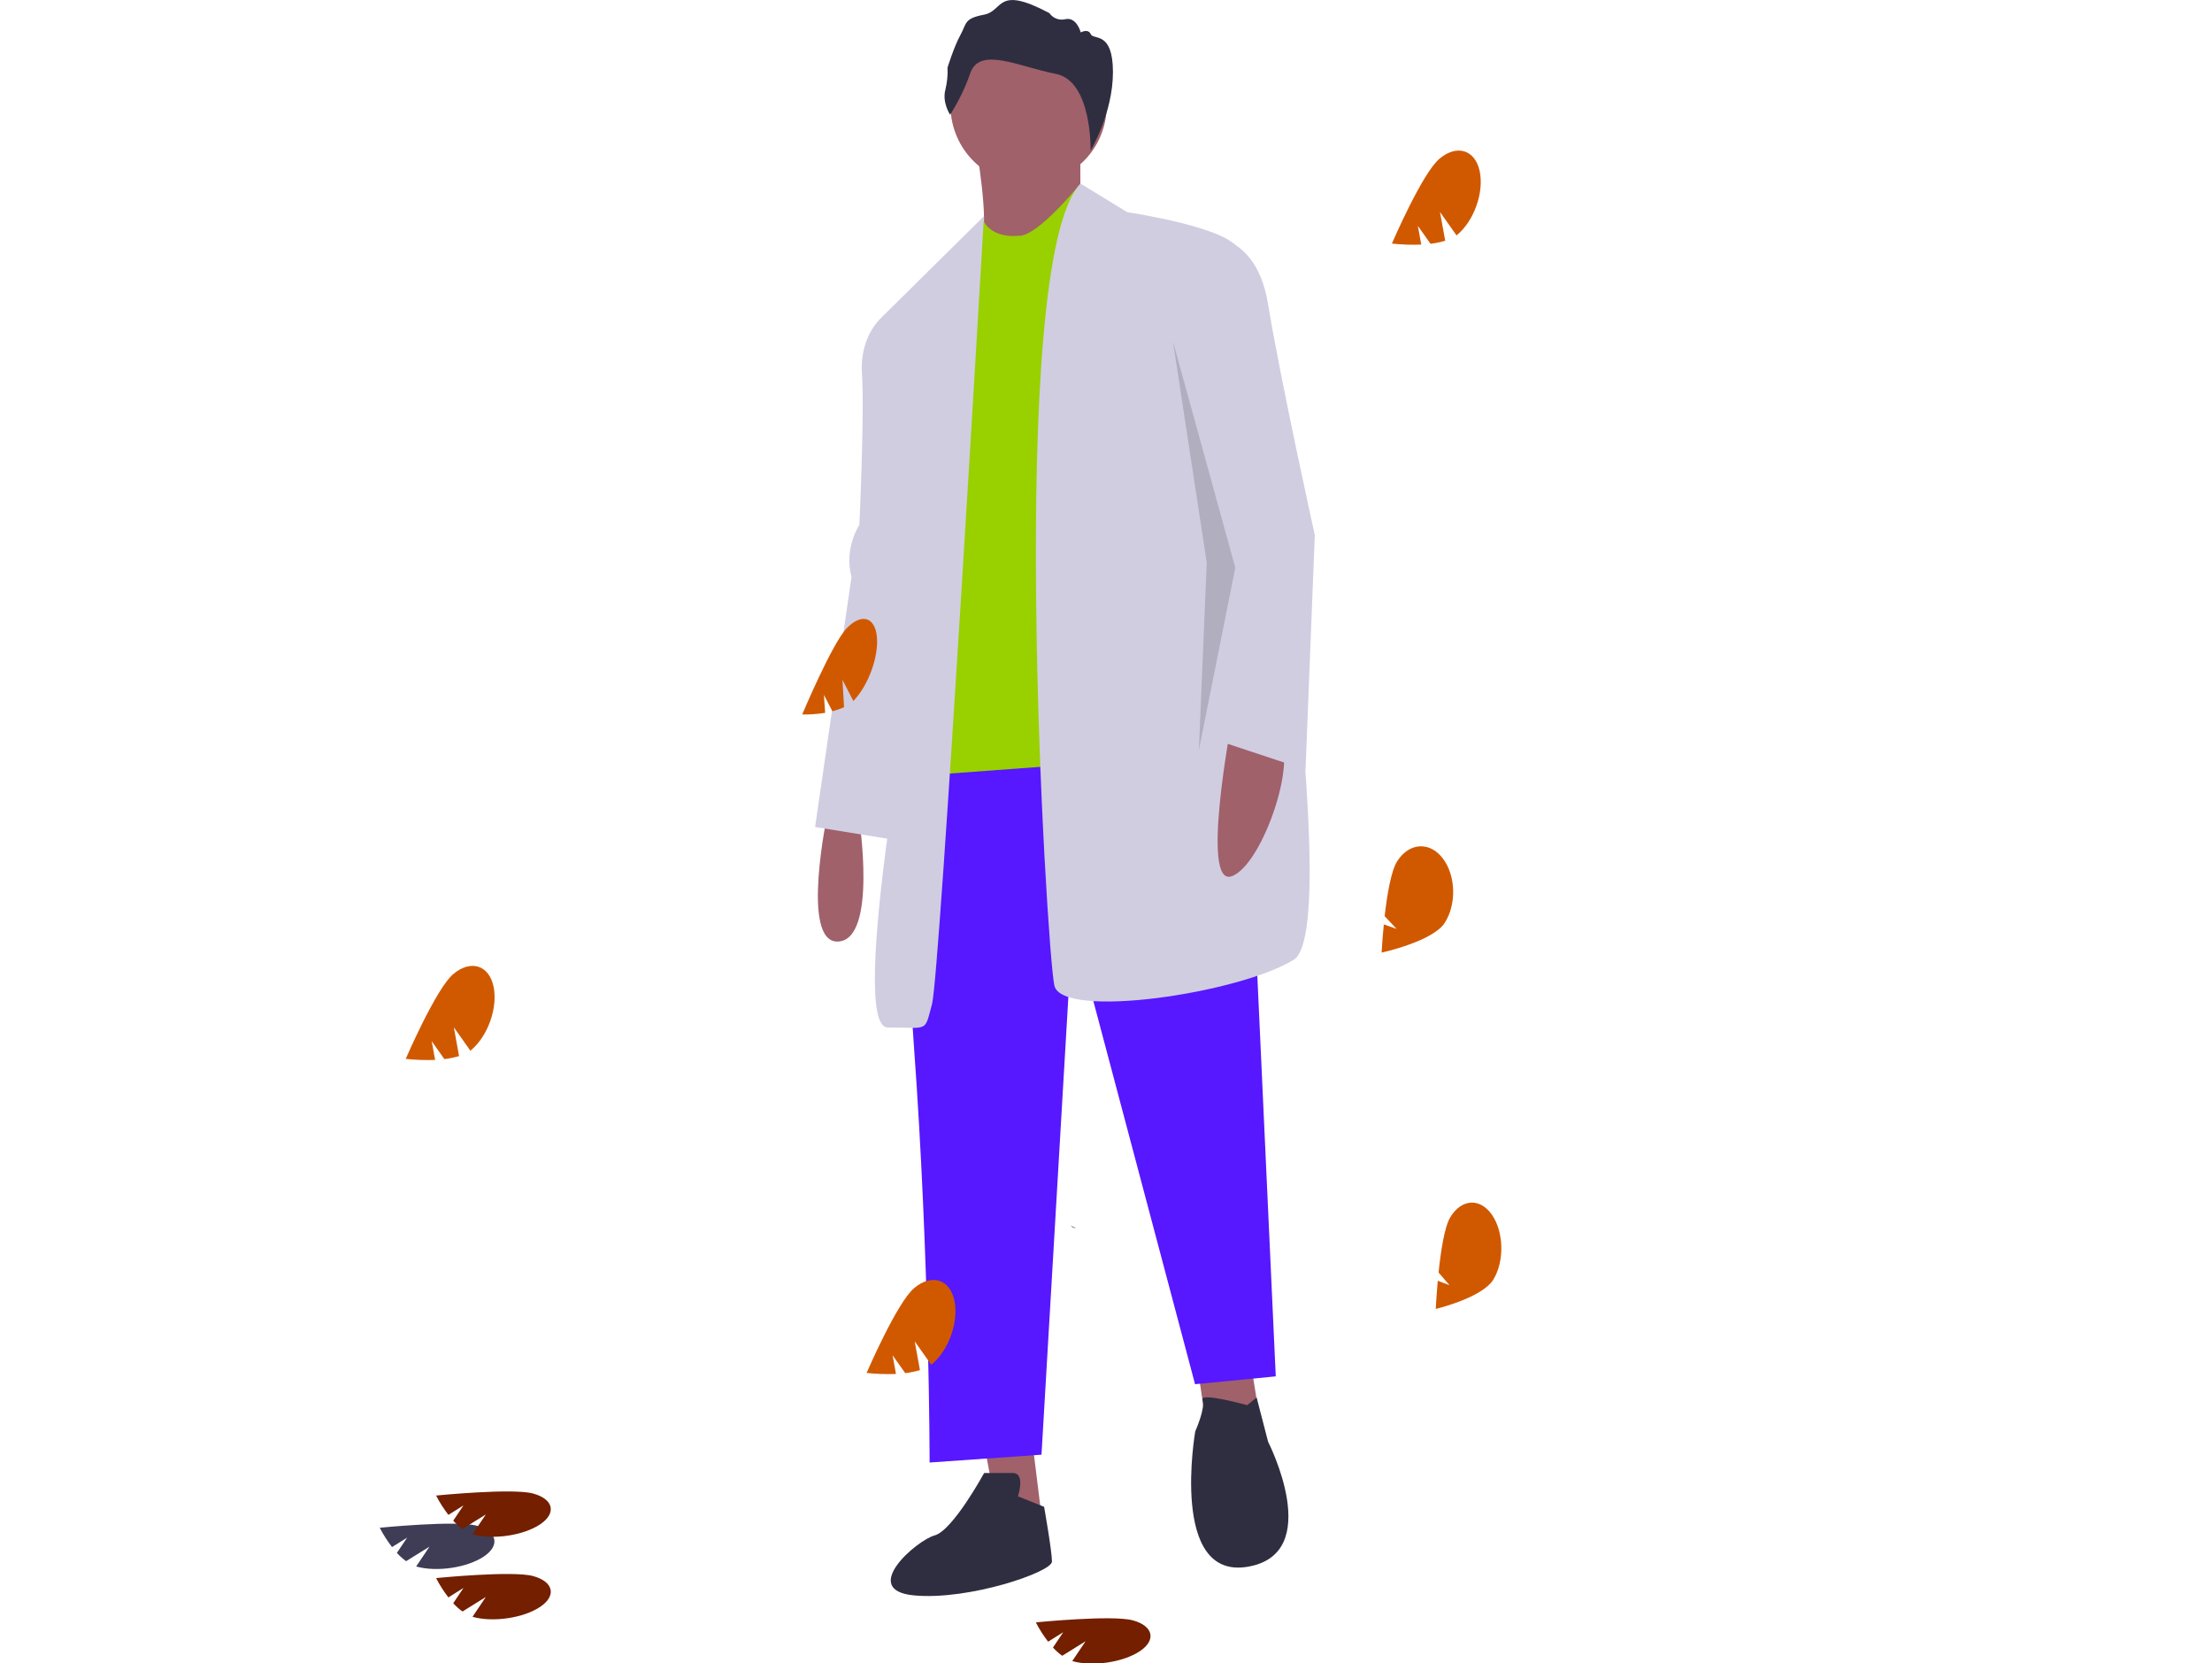 <?xml version="1.0" encoding="utf-8"?>
<!-- Generator: Adobe Illustrator 22.1.0, SVG Export Plug-In . SVG Version: 6.00 Build 0)  -->
<svg version="1.1" id="b84795b8-6a60-40dd-82ec-a7a49f93ce2f"
	 xmlns="http://www.w3.org/2000/svg" xmlns:xlink="http://www.w3.org/1999/xlink" x="0px" y="0px" viewBox="0 0 1099.1 826.3"
	 style="enable-background:new 0 0 1099.1 826.3;" xml:space="preserve">
<style type="text/css">
	.st0{fill:#A0616A;}
	.st1{fill:#5717FF;}
	.st2{fill:#2F2E41;}
	.st3{fill:#99D000;}
	.st4{fill:#D0CDE1;}
	.st5{fill:#D05900;}
	.st6{fill:#3F3D56;}
	.st7{fill:#731F00;}
	.st8{opacity:0.15;enable-background:new    ;}
</style>
<title>windy_day</title>
<path class="st0" d="M411.4,403c0,0-14.2,66,5.2,64.7c19.4-1.3,10.3-60.8,10.3-60.8L411.4,403z"/>
<polygon class="st0" points="489,717.4 498,765.3 518.7,762.7 512.3,710.9 "/>
<polygon class="st0" points="593.8,670.8 599,705.7 626.1,705.7 620.9,673.4 "/>
<path class="st1" d="M468.3,370.7c0,0-22,42.7-14.2,148.8c7.8,106.1,7.8,207,7.8,207l55.6-3.9L533,458.6l60.8,229l40.1-3.9
	l-10.3-223.8l-32.3-107.4L468.3,370.7z"/>
<path class="st2" d="M505.8,743.3c0,0,3.9-11.6-2.6-11.6H489c0,0-15.5,28.5-24.6,31s-37.5,27.2-10.3,29.8
	c27.2,2.6,68.6-11.6,68.6-16.8s-3.9-27.2-3.9-27.2L505.8,743.3z"/>
<path class="st2" d="M619.7,698c0,0-23.8-6.6-22.2-2.6s-3.6,15.6-3.6,15.6s-12.9,73.7,25.9,67.3s10.3-62.1,10.3-62.1l-5.7-22
	L619.7,698z"/>
<ellipse transform="matrix(0.23 -0.973 0.973 0.23 342.577 537.675)" class="st0" cx="511" cy="52.4" rx="38.8" ry="38.8"/>
<path class="st0" d="M485.1,73.1c0,0,6.5,37.5,2.6,45.3s31,23.3,31,23.3l18.1-44V73.1L485.1,73.1z"/>
<path class="st3" d="M505.8,117.1c0,0-11.8,1.7-16.9-6.9s-16.8,59.9-16.8,59.9s5.2,90.6-1.3,111.3c-6.5,20.7-5.2,28.5-2.6,32.3
	s10.3-1.3,3.9,9.1c-6.5,10.3-6.5,3.9-6.5,14.2s-2.6,47.9-2.6,47.9l139.7-10.3l-66-283.3C536.9,91.2,514.9,118.4,505.8,117.1z"/>
<path class="st4" d="M560.1,105.4c0,0,53,7.8,55.6,19.4s54.3,335.1,27.2,351.9s-115.1,29.8-119,12.9S499.3,130,536.9,91.2
	L560.1,105.4z"/>
<path class="st2" d="M534,610c-0.7-0.2-1.4-0.5-1.9-1.1C534.2,609.8,535.1,610.3,534,610z"/>
<path class="st4" d="M488.9,107.4l-50.4,49.8l18.1,161.7c0,0-36.2,191.5-15.5,191.5c20.7,0,18.1,2.6,22-11.6
	S488.9,107.4,488.9,107.4z"/>
<path class="st4" d="M451.5,153.3l-12.9,3.9c0,0-11.6,9.1-10.3,28.5s-1.3,75-1.3,75s-7.8,11.6-3.9,25.9l-18.1,124.2l40.1,6.5
	l14.2-64.7L451.5,153.3z"/>
<path class="st0" d="M611.9,359c0,0-15.5,81.5,0,76.3c15.5-5.2,34.9-62.1,22-71.2S611.9,359,611.9,359z"/>
<path class="st2" d="M472.1,57c0,0-4-5.9-2.4-12.3c0.9-3.6,1.3-7.4,1.1-11.1c0,0,3.2-10.4,6.4-16.2s1.7-8.2,11.7-10.1
	s5.9-14.9,32.5-0.8c1.8,2.6,5,3.8,8.1,3c5.5-1.1,7.5,6.6,7.5,6.6s3.7-2.1,5,0.9S553,15.2,553,35.8s-11.1,39-11.1,39
	s0.8-34.6-17.3-38.1s-37.6-13.7-42.4-0.6C479.7,43.4,476.3,50.4,472.1,57z"/>
<path class="st5" d="M225.3,483.8c-8.6,7.1-23.7,42.2-23.7,42.2c4.8,0.5,9.7,0.7,14.6,0.5l-1.7-9.3l6.3,8.9c2.5-0.3,4.9-0.8,7.3-1.5
	l-2.6-14.3l8.2,11.6c0.1,0,0.1-0.1,0.2-0.1c8.6-7.1,13.6-21.4,11.3-31.9S233.9,476.6,225.3,483.8z"/>
<path class="st5" d="M454.3,639.8c-8.6,7.1-23.7,42.2-23.7,42.2c4.8,0.5,9.7,0.7,14.6,0.5l-1.7-9.3l6.3,8.9c2.5-0.3,4.9-0.8,7.3-1.5
	l-2.6-14.3l8.2,11.6c0.1,0,0.1-0.1,0.2-0.1c8.6-7.1,13.6-21.4,11.3-31.9S462.9,632.6,454.3,639.8z"/>
<path class="st5" d="M420.7,312.1c-7.3,7.6-22.1,42.8-22.1,42.8c3.8,0.1,7.6-0.2,11.4-0.8l-0.6-8.9l4.2,8.1c2-0.5,4-1.2,5.8-2
	l-0.8-13.6l5.4,10.5c0.1-0.1,0.1-0.1,0.2-0.2c7.3-7.6,12.5-21.9,11.5-31.8C434.7,306.4,428,304.5,420.7,312.1z"/>
<path class="st6" d="M236.9,757.9c-10.2-2.8-48.2,1-48.2,1c1.7,3.4,3.8,6.6,6.1,9.6l7.5-4.7l-5.1,7.6c1.4,1.5,2.9,2.9,4.6,4.1
	l11.6-7.2l-6.6,9.8c0.1,0,0.1,0,0.2,0.1c10.2,2.8,25.2,0.5,33.4-5S247.1,760.7,236.9,757.9z"/>
<path class="st7" d="M264.9,741.9c-10.2-2.8-48.2,1-48.2,1c1.7,3.4,3.8,6.6,6.1,9.6l7.5-4.7l-5.1,7.6c1.4,1.5,2.9,2.9,4.6,4.1
	l11.6-7.2l-6.6,9.8c0.1,0,0.1,0,0.2,0.1c10.2,2.8,25.2,0.5,33.4-5S275.1,744.7,264.9,741.9z"/>
<path class="st7" d="M562.9,804.9c-10.2-2.8-48.2,1-48.2,1c1.7,3.4,3.8,6.6,6.1,9.6l7.5-4.7l-5.1,7.6c1.4,1.5,2.9,2.9,4.6,4.1
	l11.6-7.2l-6.6,9.8c0.1,0,0.1,0,0.2,0.1c10.2,2.8,25.2,0.5,33.4-5S573.1,807.7,562.9,804.9z"/>
<path class="st7" d="M264.9,782.9c-10.2-2.8-48.2,1-48.2,1c1.7,3.4,3.8,6.6,6.1,9.6l7.5-4.7l-5.1,7.6c1.4,1.5,2.9,2.9,4.6,4.1
	l11.6-7.2l-6.6,9.8c0.1,0,0.1,0,0.2,0.1c10.2,2.8,25.2,0.5,33.4-5S275.1,785.7,264.9,782.9z"/>
<path class="st5" d="M694.3,427.7c-3.1,4.8-5.1,16.9-6.3,27.4l5.9,6.3l-6.3-2.2c-0.8,7.9-1.1,14-1.1,14s25.3-5.5,31.3-14.7
	c6-9.2,5.6-23.6-0.9-32.1C710.4,417.9,700.3,418.5,694.3,427.7z"/>
<path class="st5" d="M720.6,604.7c-2.9,4.8-4.7,16.9-5.8,27.4l5.4,6.3l-5.8-2.2c-0.7,7.9-1,14-1,14s23.2-5.5,28.7-14.7
	s5.1-23.6-0.8-32.1S726.1,595.5,720.6,604.7z"/>
<path class="st4" d="M593.8,117.1c0,0,29.8-5.2,36.2,33.6s23.3,115.1,23.3,115.1l-4.6,116.5l-43.2-14.3l1.3-89.3l-22-133.3
	L593.8,117.1z"/>
<polygon class="st8" points="582.8,169.5 599.6,279.5 595.7,372.6 613.8,282 "/>
<path class="st5" d="M715.3,78.8c-8.6,7.1-23.7,42.2-23.7,42.2c4.8,0.5,9.7,0.7,14.6,0.5l-1.7-9.3l6.3,8.9c2.5-0.3,4.9-0.8,7.3-1.5
	l-2.6-14.3l8.2,11.6c0.1,0,0.1-0.1,0.2-0.1c8.6-7.1,13.6-21.4,11.3-31.9S723.9,71.6,715.3,78.8z"/>
</svg>
